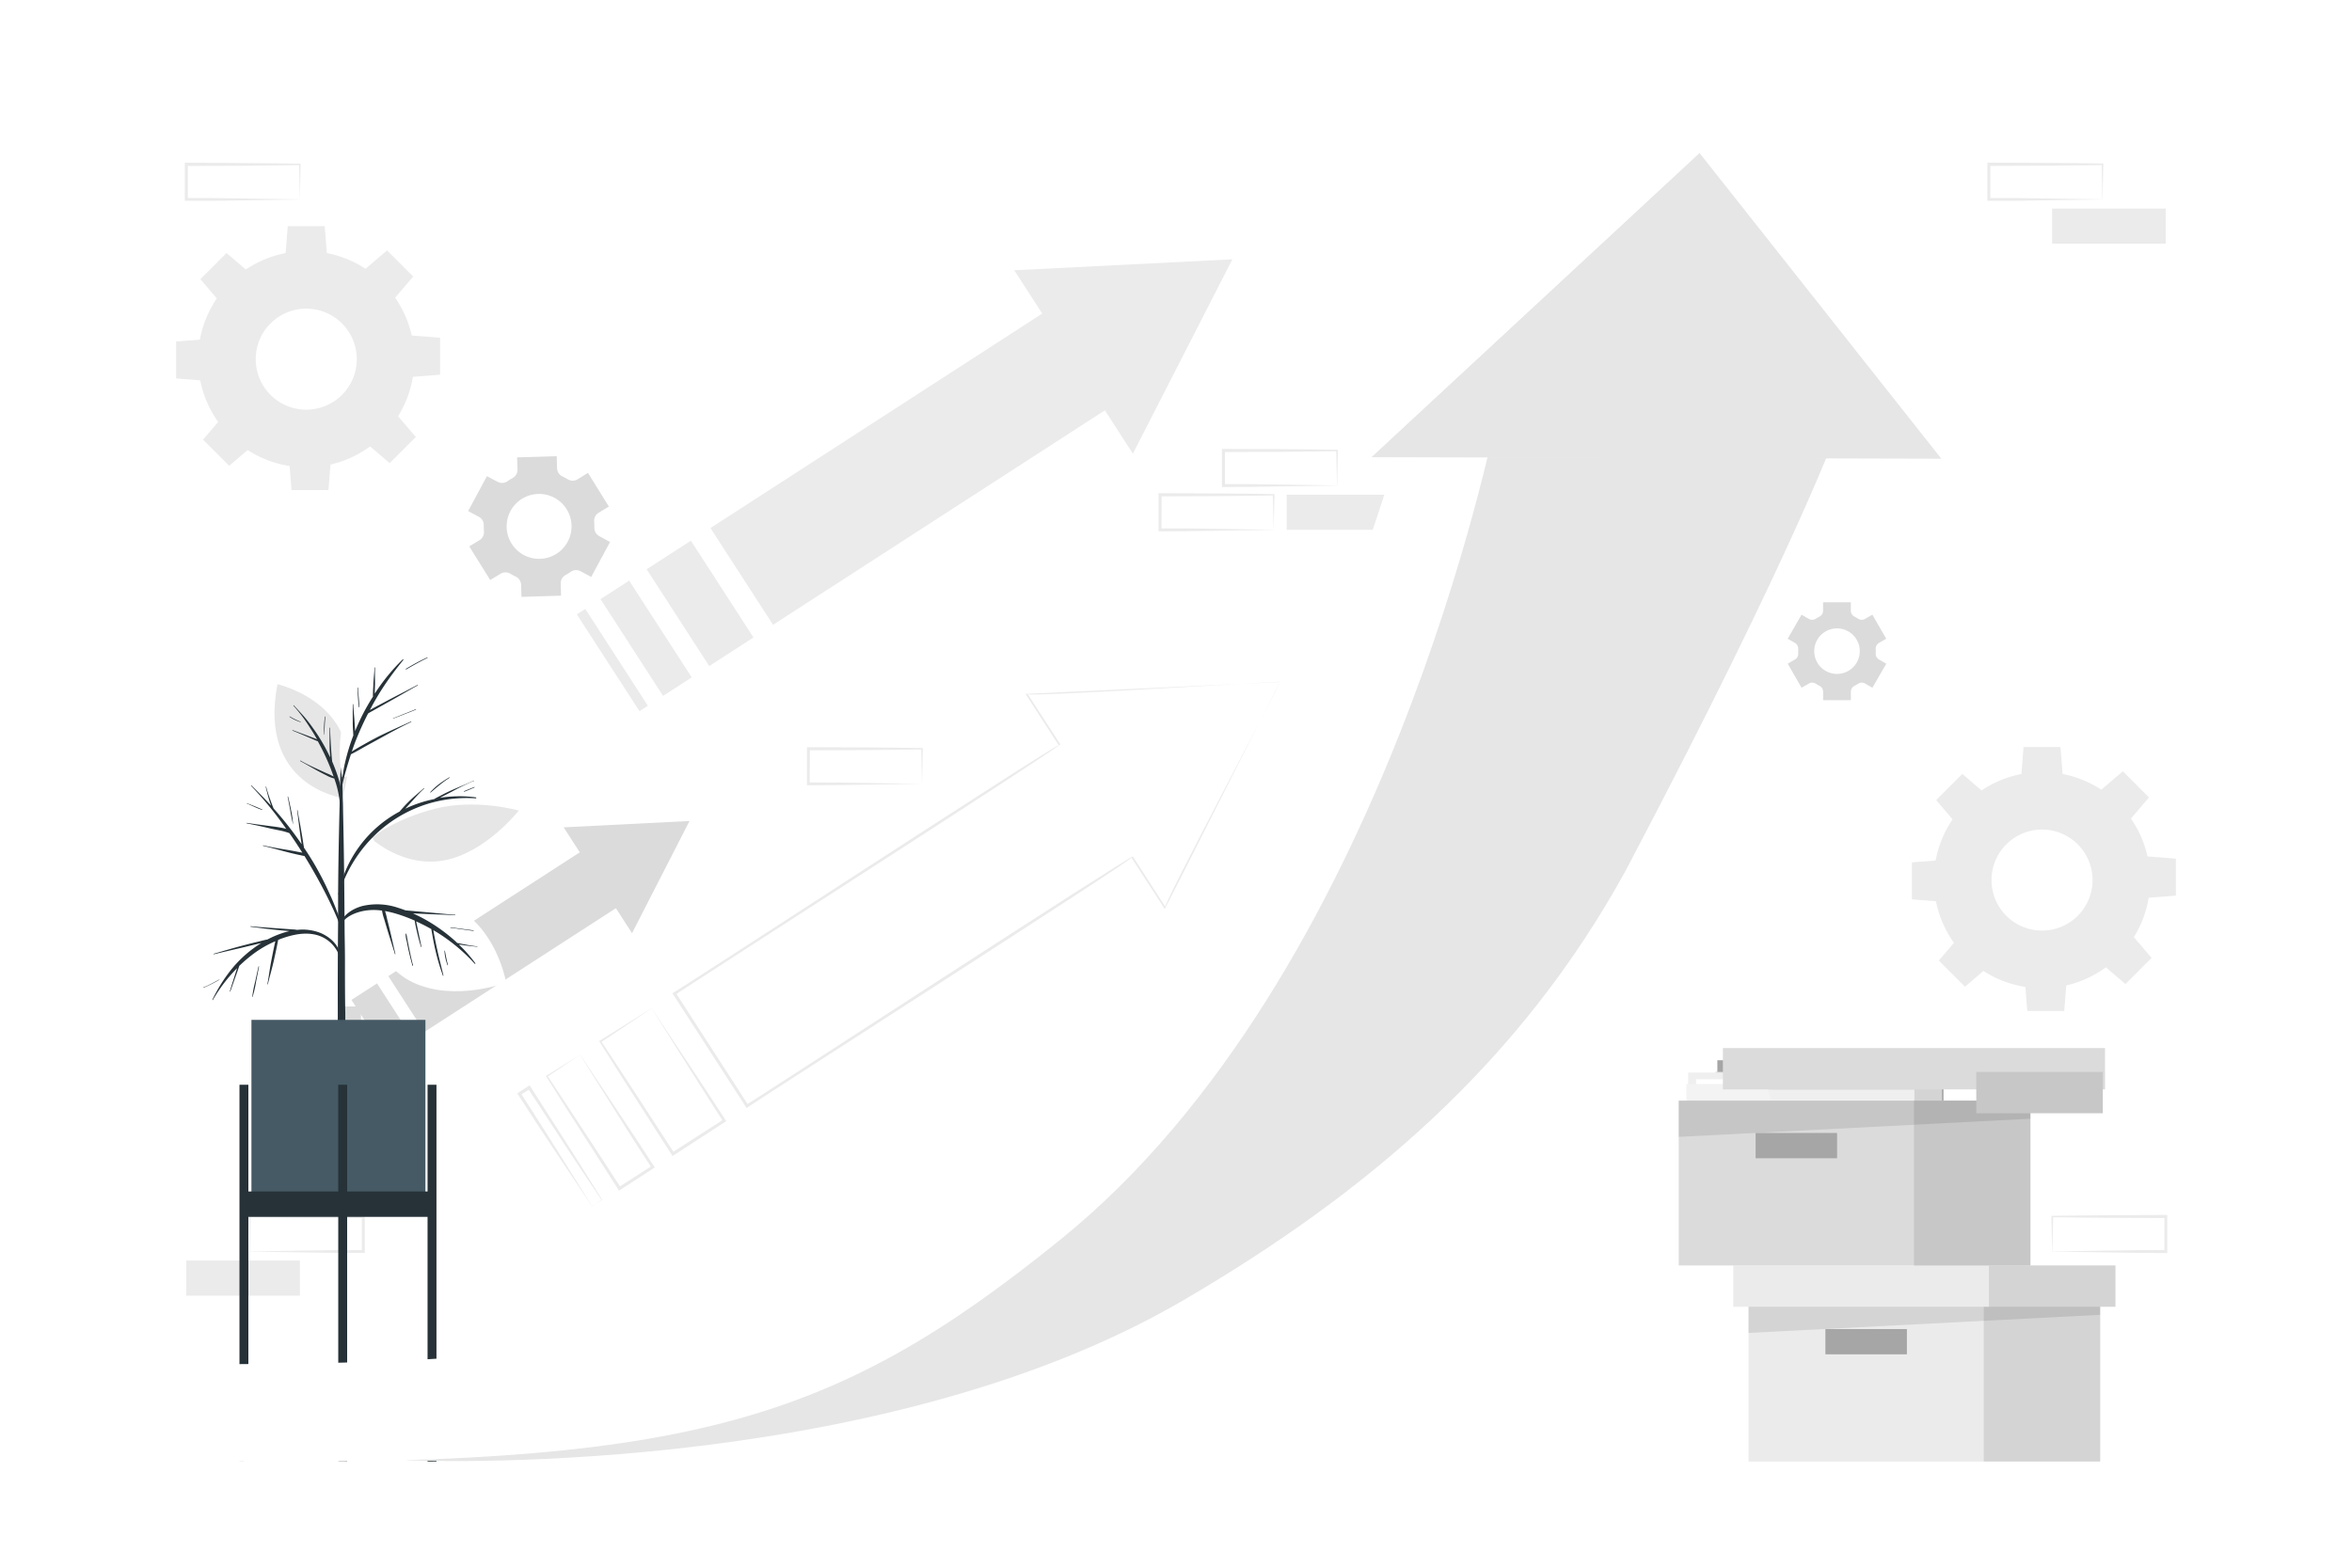 <svg class="animated" id="freepik_stories-directing-the-arrow-up" xmlns="http://www.w3.org/2000/svg" viewBox="0 0 750 500" version="1.1" xmlns:xlink="http://www.w3.org/1999/xlink" xmlns:svgjs="http://svgjs.com/svgjs"><style>svg#freepik_stories-directing-the-arrow-up:not(.animated) .animable {opacity: 0;}svg#freepik_stories-directing-the-arrow-up.animated #freepik--background-complete--inject-88 {animation: 1s 1 forwards cubic-bezier(.36,-0.01,.5,1.38) fadeIn;animation-delay: 0s;}svg#freepik_stories-directing-the-arrow-up.animated #freepik--Plant--inject-88 {animation: 1.5s Infinite  linear floating;animation-delay: 0s;}svg#freepik_stories-directing-the-arrow-up.animated #freepik--Arrow--inject-88 {animation: 1s 1 forwards ease-in slideUp,3s Infinite  linear heartbeat;animation-delay: 0s,1s;}            @keyframes fadeIn {                0% {                    opacity: 0;                }                100% {                    opacity: 1;                }            }                    @keyframes floating {                0% {                    opacity: 1;                    transform: translateY(0px);                }                50% {                    transform: translateY(-10px);                }                100% {                    opacity: 1;                    transform: translateY(0px);                }            }                    @keyframes slideUp {                0% {                    opacity: 0;                    transform: translateY(30px);                }                100% {                    opacity: 1;                    transform: inherit;                }            }                    @keyframes heartbeat {                0% {                    transform: scale(1);                }                10% {                    transform: scale(1.1);                }                30% {                    transform: scale(1);                }                40% {                    transform: scale(1);                }                50% {                    transform: scale(1.1);                }                60% {                    transform: scale(1);                }                100% {                    transform: scale(1);                }            }        .animator-hidden { display: none; }</style><g id="freepik--background-complete--inject-88" class="animable" style="transform-origin: 375px 259.01px;"><path d="M159.61,183a3,3,0,0,1,3.15,0c.27.16.54.32.81.46l.84.43a3,3,0,0,1,1.76,2.6l.12,3.88,12.63-.39-.12-3.88a3,3,0,0,1,1.59-2.72,17.68,17.68,0,0,0,1.6-1,3,3,0,0,1,3.13-.2l3.41,1.83,6-11.15L191.1,171a3,3,0,0,1-1.57-2.73c0-.63,0-1.26-.06-1.88a3,3,0,0,1,1.39-2.83l3.3-2-6.67-10.74-3.31,2.05a3,3,0,0,1-3.14,0c-.26-.16-.53-.32-.81-.47l-.83-.41a3,3,0,0,1-1.76-2.62l-.11-3.88-12.64.39.13,3.87a3,3,0,0,1-1.59,2.73,17.68,17.68,0,0,0-1.6,1,3,3,0,0,1-3.14.2l-3.41-1.82-6,11.14,3.41,1.82a3,3,0,0,1,1.57,2.73q0,.94.06,1.89a3,3,0,0,1-1.39,2.83l-3.29,2L156.32,185ZM162.78,163A10.35,10.35,0,1,1,167,177,10.37,10.37,0,0,1,162.78,163Z" style="fill: rgb(219, 219, 219); transform-origin: 171.905px 167.93px;" id="elbips9mqth47" class="animable"></path><path d="M572.41,205.07a2.12,2.12,0,0,1,1,2c0,.21,0,.43,0,.65s0,.44,0,.66a2.09,2.09,0,0,1-1,1.94l-2.35,1.36,4.42,7.67,2.36-1.36a2.1,2.1,0,0,1,2.2.08,13,13,0,0,0,1.14.66,2.11,2.11,0,0,1,1.17,1.87v2.71h8.85v-2.71a2.11,2.11,0,0,1,1.17-1.87,13,13,0,0,0,1.14-.66,2.1,2.1,0,0,1,2.2-.08l2.36,1.36,4.42-7.67-2.36-1.36a2.11,2.11,0,0,1-1-1.95c0-.21,0-.43,0-.65s0-.44,0-.65a2.11,2.11,0,0,1,1-2l2.35-1.35-4.42-7.67-2.35,1.35a2.1,2.1,0,0,1-2.21-.07,11.66,11.66,0,0,0-1.14-.66,2.11,2.11,0,0,1-1.17-1.87v-2.71h-8.85v2.71a2.11,2.11,0,0,1-1.17,1.87,13,13,0,0,0-1.14.66,2.1,2.1,0,0,1-2.21.07l-2.35-1.35-4.42,7.67Zm13.36-4.65a7.26,7.26,0,1,1-7.25,7.26A7.26,7.26,0,0,1,585.77,200.42Z" style="fill: rgb(219, 219, 219); transform-origin: 585.77px 207.7px;" id="ell0j7opxlqlk" class="animable"></path><path d="M616.67,280.7a34.48,34.48,0,1,0,34.48-34.48A34.48,34.48,0,0,0,616.67,280.7Zm18.38,0a16.11,16.11,0,1,1,16.1,16.1A16.1,16.1,0,0,1,635.05,280.7Z" style="fill: rgb(235, 235, 235); transform-origin: 651.15px 280.7px;" id="eljrtrcq4qh2" class="animable"></path><polygon points="644.52 247.65 657.78 247.65 657.05 238.26 645.26 238.26 644.52 247.65" style="fill: rgb(235, 235, 235); transform-origin: 651.15px 242.955px;" id="elcbodsore354" class="animable"></polygon><polygon points="669.76 252.12 679.14 261.5 685.26 254.34 676.92 246 669.76 252.12" style="fill: rgb(235, 235, 235); transform-origin: 677.51px 253.75px;" id="elqzcxjinusc" class="animable"></polygon><polygon points="684.45 273.12 684.45 286.38 693.84 285.65 693.84 273.86 684.45 273.12" style="fill: rgb(235, 235, 235); transform-origin: 689.145px 279.75px;" id="el5o8sas3400d" class="animable"></polygon><polygon points="679.98 298.36 670.61 307.74 677.76 313.86 686.1 305.52 679.98 298.36" style="fill: rgb(235, 235, 235); transform-origin: 678.355px 306.11px;" id="elj2isbk3x3cp" class="animable"></polygon><polygon points="658.98 313.05 645.72 313.05 646.45 322.44 658.24 322.44 658.98 313.05" style="fill: rgb(235, 235, 235); transform-origin: 652.35px 317.745px;" id="eln4uqexgw4u" class="animable"></polygon><polygon points="633.74 308.58 624.36 299.21 618.24 306.36 626.58 314.7 633.74 308.58" style="fill: rgb(235, 235, 235); transform-origin: 625.99px 306.955px;" id="elccb9yfptpk" class="animable"></polygon><polygon points="619.05 287.58 619.05 274.32 609.66 275.05 609.66 286.84 619.05 287.58" style="fill: rgb(235, 235, 235); transform-origin: 614.355px 280.95px;" id="el9odtdw3rma" class="animable"></polygon><polygon points="623.52 262.34 632.89 252.96 625.74 246.84 617.4 255.18 623.52 262.34" style="fill: rgb(235, 235, 235); transform-origin: 625.145px 254.59px;" id="elzt0ckfosjlf" class="animable"></polygon><path d="M63.17,114.56A34.48,34.48,0,1,0,97.65,80.08,34.48,34.48,0,0,0,63.17,114.56Zm18.38,0a16.11,16.11,0,1,1,16.1,16.1A16.1,16.1,0,0,1,81.55,114.56Z" style="fill: rgb(235, 235, 235); transform-origin: 97.65px 114.56px;" id="elj2umue1hx8k" class="animable"></path><polygon points="91.02 81.51 104.28 81.51 103.55 72.13 91.76 72.13 91.02 81.51" style="fill: rgb(235, 235, 235); transform-origin: 97.65px 76.82px;" id="el4utsgrl77sx" class="animable"></polygon><polygon points="116.26 85.98 125.64 95.36 131.76 88.2 123.42 79.86 116.26 85.98" style="fill: rgb(235, 235, 235); transform-origin: 124.01px 87.61px;" id="el3q1nad809bx" class="animable"></polygon><polygon points="130.95 106.98 130.95 120.24 140.34 119.51 140.34 107.72 130.95 106.98" style="fill: rgb(235, 235, 235); transform-origin: 135.645px 113.61px;" id="eline04vorntp" class="animable"></polygon><polygon points="126.48 132.22 117.11 141.6 124.26 147.72 132.6 139.38 126.48 132.22" style="fill: rgb(235, 235, 235); transform-origin: 124.855px 139.97px;" id="elnthmuzeso" class="animable"></polygon><polygon points="105.48 146.91 92.22 146.91 92.95 156.3 104.74 156.3 105.48 146.91" style="fill: rgb(235, 235, 235); transform-origin: 98.85px 151.605px;" id="eltw4seq5vcrn" class="animable"></polygon><polygon points="80.24 142.44 70.86 133.07 64.74 140.22 73.08 148.56 80.24 142.44" style="fill: rgb(235, 235, 235); transform-origin: 72.49px 140.815px;" id="elumcn2dy263" class="animable"></polygon><polygon points="65.55 121.44 65.55 108.18 56.16 108.91 56.16 120.7 65.55 121.44" style="fill: rgb(235, 235, 235); transform-origin: 60.855px 114.81px;" id="el4k87aidhjz5" class="animable"></polygon><polygon points="70.02 96.2 79.39 86.82 72.24 80.7 63.9 89.04 70.02 96.2" style="fill: rgb(235, 235, 235); transform-origin: 71.645px 88.45px;" id="el45cevodpe07" class="animable"></polygon><path d="M426.33,154.87c-6,.1-21.25.35-27.09.41l-9.13.05h-.45v-.46l0-11.19v-.5h.5l18.11.07c4.51,0,13.6.13,18.11.2h.24v.23l-.23,11.19Zm0,0-.23-11.19.23.23c-4.52.07-13.59.16-18.11.2l-18.11.07.5-.5,0,11.19-.46-.46,9,0c5.74.07,21.3.32,27.24.42Z" style="fill: rgb(235, 235, 235); transform-origin: 408.14px 149.255px;" id="elt147o11q2ea" class="animable"></path><path d="M406.13,169c-6,.1-21.26.35-27.09.41l-9.13.05h-.46V169l0-11.19v-.5h.5l18.11.07c4.5,0,13.6.13,18.11.2h.23v.23L406.13,169Zm0,0-.24-11.19.24.23c-4.52.07-13.6.16-18.11.2l-18.11.07.5-.5L370.36,169l-.45-.46,9,0c5.74.07,21.31.32,27.25.42Z" style="fill: rgb(235, 235, 235); transform-origin: 387.925px 163.385px;" id="el2slv7l9u62z" class="animable"></path><rect x="410.31" y="157.79" width="36.22" height="11.19" style="fill: rgb(235, 235, 235); transform-origin: 428.42px 163.385px;" id="elgohla9fl5b" class="animable"></rect><path d="M294,250c-6,.1-21.26.35-27.09.41l-9.13.05h-.46V250l0-11.19v-.5h.5l18.11.07c4.51,0,13.6.13,18.11.2h.23v.23L294,250Zm0,0-.24-11.19.24.23c-4.52.07-13.6.16-18.11.2l-18.11.07.5-.5L258.18,250l-.45-.46,9,.05c5.74.06,21.31.31,27.25.41Z" style="fill: rgb(235, 235, 235); transform-origin: 275.795px 244.385px;" id="elz4er598ya0b" class="animable"></path><path d="M670.4,63.61c-6,.1-21.25.35-27.09.42l-9.13,0h-.45v-.46l0-11.19v-.5h.5l18.11.07c4.51,0,13.6.14,18.11.2h.24v.23l-.23,11.19Zm0,0-.23-11.19.23.24c-4.52.06-13.59.16-18.11.19l-18.11.07.5-.5,0,11.19-.46-.45,9,0c5.74.06,21.3.31,27.24.41Z" style="fill: rgb(235, 235, 235); transform-origin: 652.21px 57.955px;" id="el4uhtll5zz0c" class="animable"></path><rect x="654.38" y="66.53" width="36.22" height="11.19" style="fill: rgb(235, 235, 235); transform-origin: 672.49px 72.125px;" id="ela069zz9ri0p" class="animable"></rect><path d="M95.62,63.62c-6,.11-21.26.36-27.09.42l-9.13,0h-.46v-.46l0-11.18v-.51h.5L77.51,52c4.5,0,13.6.14,18.11.2h.23v.23l-.23,11.18Zm0,0-.24-11.18.24.23c-4.52.06-13.6.16-18.11.2l-18.11.06.5-.49,0,11.18-.45-.45,9,0c5.74.06,21.31.32,27.25.41Z" style="fill: rgb(235, 235, 235); transform-origin: 77.395px 57.965px;" id="elbdh0kvdw46s" class="animable"></path><path d="M79.6,399.13c6-.1,21.44-.35,27.24-.42l9,0-.46.46,0-11.19.5.5-18.11-.07c-4.51,0-13.6-.14-18.11-.2l.23-.23-.23,11.19Zm0,0-.23-11.19v-.23h.24c4.52-.05,13.59-.16,18.11-.19l18.11-.07h.5v.5l0,11.19v.46h-.45l-9.13,0c-5.77-.06-21.13-.31-27.09-.41Z" style="fill: rgb(235, 235, 235); transform-origin: 97.85px 393.525px;" id="el5f73kao3fwp" class="animable"></path><g id="elfu3cxde17a"><rect x="59.4" y="402.05" width="36.22" height="11.19" style="fill: rgb(235, 235, 235); transform-origin: 77.51px 407.645px; transform: rotate(180deg);" class="animable" id="elkwsfyb5mve"></rect></g><path d="M654.38,399.14c6-.1,21.44-.35,27.25-.42l9,0-.45.46,0-11.19.5.5-18.11-.07c-4.51,0-13.6-.14-18.11-.2l.24-.23-.24,11.19Zm0,0L654.15,388v-.23h.23c4.52-.06,13.6-.17,18.11-.2l18.11-.07h.5v.5l0,11.19v.46h-.46l-9.13-.05c-5.77-.06-21.13-.31-27.09-.41Z" style="fill: rgb(235, 235, 235); transform-origin: 672.625px 393.575px;" id="elka22wfpsetl" class="animable"></path><rect x="557.57" y="413.57" width="112.13" height="52.57" style="fill: rgb(235, 235, 235); transform-origin: 613.635px 439.855px;" id="el0ljya9phbkg" class="animable"></rect><g id="el6d35lwsar8j"><rect x="632.58" y="413.57" width="37.13" height="52.57" style="fill: rgb(2, 1, 0); opacity: 0.1; transform-origin: 651.145px 439.855px;" class="animable" id="elut2ndxksqp"></rect></g><g id="el3hurejm2o1u"><polygon points="669.7 413.57 557.57 413.57 557.57 425.12 669.7 419.35 669.7 413.57" style="fill: rgb(2, 1, 0); opacity: 0.1; transform-origin: 613.635px 419.345px;" class="animable" id="eltqn7wxi56ns"></polygon></g><rect x="552.7" y="403.6" width="121.86" height="13.18" style="fill: rgb(235, 235, 235); transform-origin: 613.63px 410.19px;" id="elet9fr8z9u7n" class="animable"></rect><g id="elbh61kbawaie"><rect x="634.22" y="403.6" width="40.35" height="13.18" style="fill: rgb(2, 1, 0); opacity: 0.1; transform-origin: 654.395px 410.19px;" class="animable" id="ely83wejffp1p"></rect></g><rect x="582.08" y="423.89" width="25.99" height="8.06" style="fill: rgb(166, 166, 166); transform-origin: 595.075px 427.92px;" id="eldggm8ctqoit" class="animable"></rect><rect x="547.63" y="343.58" width="72.11" height="52.27" style="fill: rgb(235, 235, 235); transform-origin: 583.685px 369.715px;" id="elbi5luw54c78" class="animable"></rect><polygon points="573.11 338.16 547.63 338.16 547.63 343.58 574.57 343.58 573.11 338.16" style="fill: rgb(235, 235, 235); transform-origin: 561.1px 340.87px;" id="elprxwqrwgeoi" class="animable"></polygon><g id="el60gk5y8y2fd"><g style="opacity: 0.3; transform-origin: 583.685px 367.005px;" class="animable" id="el2xnvw4qxgsd"><rect x="547.63" y="343.58" width="72.11" height="52.27" id="el2363lbr8haw" class="animable" style="transform-origin: 583.685px 369.715px;"></rect><polygon points="573.11 338.16 547.63 338.16 547.63 343.58 574.57 343.58 573.11 338.16" id="elspbg0erku4j" class="animable" style="transform-origin: 561.1px 340.87px;"></polygon></g></g><rect x="550.13" y="340.28" width="20.84" height="3.15" style="fill: rgb(255, 255, 255); transform-origin: 560.55px 341.855px;" id="elptq33h5szsg" class="animable"></rect><polygon points="619.74 395.85 547.63 395.85 547.11 346.82 619.22 346.82 619.74 395.85" style="fill: rgb(235, 235, 235); transform-origin: 583.425px 371.335px;" id="elseaugs47jfk" class="animable"></polygon><polygon points="572.53 341.85 547.05 341.85 547.11 346.82 574.05 346.82 572.53 341.85" style="fill: rgb(235, 235, 235); transform-origin: 560.55px 344.335px;" id="elavtlkslhbhg" class="animable"></polygon><g id="el2i95fz6acut"><g style="opacity: 0.1; transform-origin: 583.395px 368.85px;" class="animable" id="elmp7zt8ew51h"><polygon points="619.74 395.85 547.63 395.85 547.11 346.82 619.22 346.82 619.74 395.85" id="elkt6n9l84jrp" class="animable" style="transform-origin: 583.425px 371.335px;"></polygon><polygon points="572.53 341.85 547.05 341.85 547.11 346.82 574.05 346.82 572.53 341.85" id="elsi2eorbobka" class="animable" style="transform-origin: 560.55px 344.335px;"></polygon></g></g><rect x="538.34" y="347.52" width="72.11" height="52.27" style="fill: rgb(235, 235, 235); transform-origin: 574.395px 373.655px;" id="el3k9sy6c2qun" class="animable"></rect><polygon points="563.82 342.1 538.34 342.1 538.34 347.52 565.28 347.52 563.82 342.1" style="fill: rgb(235, 235, 235); transform-origin: 551.81px 344.81px;" id="el5ay3i6vbpc8" class="animable"></polygon><g id="el530ur0fm5wt"><g style="opacity: 0.2; transform-origin: 574.395px 370.945px;" class="animable" id="elg5ahugkutad"><rect x="538.34" y="347.52" width="72.11" height="52.27" style="fill: rgb(255, 255, 255); transform-origin: 574.395px 373.655px;" id="elkd8xq1d1hza" class="animable"></rect><polygon points="563.82 342.1 538.34 342.1 538.34 347.52 565.28 347.52 563.82 342.1" style="fill: rgb(255, 255, 255); transform-origin: 551.81px 344.81px;" id="elb9526mxgysr" class="animable"></polygon></g></g><rect x="540.84" y="344.22" width="20.84" height="3.15" style="fill: rgb(255, 255, 255); transform-origin: 551.26px 345.795px;" id="elm52byr4pv37" class="animable"></rect><polygon points="610.45 399.79 538.34 399.79 537.81 350.76 609.92 350.76 610.45 399.79" style="fill: rgb(235, 235, 235); transform-origin: 574.13px 375.275px;" id="ely7qwj14gxy8" class="animable"></polygon><polygon points="563.24 345.79 537.76 345.79 537.81 350.76 564.75 350.76 563.24 345.79" style="fill: rgb(235, 235, 235); transform-origin: 551.255px 348.275px;" id="elsmt5hrdpcsd" class="animable"></polygon><g id="elolzxlv0gnab"><g style="opacity: 0.4; transform-origin: 574.105px 372.79px;" class="animable" id="el0v1hqofz3aq"><polygon points="610.45 399.79 538.34 399.79 537.81 350.76 609.92 350.76 610.45 399.79" style="fill: rgb(255, 255, 255); transform-origin: 574.13px 375.275px;" id="el177612lxs93" class="animable"></polygon><polygon points="563.24 345.79 537.76 345.79 537.81 350.76 564.75 350.76 563.24 345.79" style="fill: rgb(255, 255, 255); transform-origin: 551.255px 348.275px;" id="el84tj5b68vmv" class="animable"></polygon></g></g><rect x="535.31" y="351.04" width="112.13" height="52.57" style="fill: rgb(219, 219, 219); transform-origin: 591.375px 377.325px;" id="el56qv6tdj9qt" class="animable"></rect><rect x="610.32" y="351.04" width="37.13" height="52.57" style="fill: rgb(199, 199, 199); transform-origin: 628.885px 377.325px;" id="elkkw33dniphk" class="animable"></rect><g id="elyy6vsm6ko9c"><polygon points="647.45 351.04 535.31 351.04 535.31 362.59 647.45 356.81 647.45 351.04" style="fill: rgb(2, 1, 0); opacity: 0.1; transform-origin: 591.38px 356.815px;" class="animable" id="elnbkn6wi0rpl"></polygon></g><rect x="559.82" y="361.35" width="25.99" height="8.06" style="fill: rgb(166, 166, 166); transform-origin: 572.815px 365.38px;" id="els71ondsummq" class="animable"></rect><g id="el523k70di0df"><rect x="549.39" y="334.28" width="121.86" height="13.18" style="fill: rgb(219, 219, 219); transform-origin: 610.32px 340.87px; transform: rotate(10.972deg);" class="animable" id="elheruiymbf0k"></rect></g><g id="ellbf8v1kuxqp"><rect x="630.19" y="341.88" width="40.35" height="13.18" style="fill: rgb(199, 199, 199); transform-origin: 650.365px 348.47px; transform: rotate(10.75deg);" class="animable" id="el6vqbt2d536"></rect></g><polygon points="392.98 82.7 361.25 144.69 352.32 130.87 246.51 199.28 226.55 168.41 332.35 100.01 323.42 86.2 392.98 82.7" style="fill: rgb(235, 235, 235); transform-origin: 309.765px 140.99px;" id="elcq6qqcqacn7" class="animable"></polygon><polygon points="186.64 194.22 206.59 225.09 203.91 226.82 183.94 195.95 186.64 194.22" style="fill: rgb(235, 235, 235); transform-origin: 195.265px 210.52px;" id="elpr6webly4" class="animable"></polygon><polygon points="200.62 185.18 220.58 216.04 211.44 221.96 191.49 191.09 200.62 185.18" style="fill: rgb(235, 235, 235); transform-origin: 206.035px 203.57px;" id="elykb121xbc0k" class="animable"></polygon><polygon points="220.31 172.45 240.27 203.31 226.16 212.44 206.2 181.56 220.31 172.45" style="fill: rgb(235, 235, 235); transform-origin: 223.235px 192.445px;" id="elgh9dmnkht3q" class="animable"></polygon><polygon points="219.87 261.85 201.54 297.63 196.39 289.66 135.34 329.13 123.82 311.32 184.88 271.84 179.73 263.87 219.87 261.85" style="fill: rgb(219, 219, 219); transform-origin: 171.845px 295.49px;" id="elqctacr2spm" class="animable"></polygon><polygon points="120.22 313.65 131.73 331.46 123.59 336.73 112.07 318.91 120.22 313.65" style="fill: rgb(219, 219, 219); transform-origin: 121.9px 325.19px;" id="el83rbgrr7r63" class="animable"></polygon><g id="elsf6bv179mj"><rect x="108.83" y="321" width="6.28" height="21.22" style="fill: rgb(219, 219, 219); transform-origin: 111.97px 331.61px; transform: rotate(-32.735deg);" class="animable" id="elp2bd4v2owkf"></rect></g><polygon points="100.78 326.21 112.3 344.03 110.75 345.03 99.23 327.21 100.78 326.21" style="fill: rgb(219, 219, 219); transform-origin: 105.765px 335.62px;" id="eldzisxc37ghe" class="animable"></polygon><path d="M188.77,384.72c-7.15-10.66-17-25.31-23.83-36l3.94-2.57c6.77,10.56,16.62,25.91,23.1,36.47l.05.08-.08,0-3.18,1.94Zm0,0,3.08-2.1,0,.13c-6.82-10-16.81-25.32-23.51-35.61l.7.15-3.14,2,.15-.67c6.66,10.3,16.16,25.5,22.75,36.09Z" style="fill: rgb(235, 235, 235); transform-origin: 178.485px 365.435px;" id="el3fiea045bs7" class="animable"></path><path d="M408.22,217.45c-.52.65-36.38,71.9-36.81,72.47l-.25-.39-10.38-16c2-.25-122.79,79.58-122.3,79.63l-.39.25-.26-.39-23.16-35.84-.26-.4.4-.25c.1.33,123.62-80.39,122.8-78.83l-10.34-16-.25-.39c.39,0,80.76-3.77,81.2-3.81Zm0,0c0-.26-81.89,5-80.51,3.91l10.39,16c.69.51-122.67,79.55-122.77,79.93l.14-.65,23.15,35.83-.65-.14c.41.08,123.09-80,123.29-79.15l10.35,16.05c-1.63,1,37-71.89,36.61-71.8Z" style="fill: rgb(235, 235, 235); transform-origin: 311.316px 285.42px;" id="elwg94zr445o8" class="animable"></path><path d="M185,336.38c3.94,5.91,13.9,20.84,17.68,26.58l5.87,9,.25.38-.39.26-10.59,6.88-.41.27-.28-.42c-3.82-6-13.59-21.16-17.24-26.95l-5.69-9-.13-.19.19-.12L185,336.38Zm0,0-10.49,7.05.07-.32,5.88,8.9c3.75,5.63,13.7,20.91,17.51,26.78l-.69-.15,10.63-6.81-.13.63L202,363.54c-3.63-5.71-13.36-21.23-17.07-27.16Z" style="fill: rgb(235, 235, 235); transform-origin: 191.435px 358.065px;" id="elfqso7ryrhdn" class="animable"></path><path d="M207.81,321.6c7,10.54,16.77,25.12,23.54,35.6l.24.37-.37.24-16.35,10.63-.42.28-.27-.43-11.53-18c-3.91-6-7.73-12.16-11.6-18.24l16.76-10.5Zm0,0c-4,2.72-12.17,8.13-16.21,10.83l.08-.39c3.9,5.94,7.85,11.86,11.71,17.83L215,367.75l-.69-.15,16.41-10.54-.13.62c-6.64-10.33-16.16-25.51-22.8-36.08Z" style="fill: rgb(235, 235, 235); transform-origin: 211.32px 345.135px;" id="el39wc2qyx5ae" class="animable"></path></g><g id="freepik--Floor--inject-88" class="animable animator-hidden" style="transform-origin: 375px 466.14px;"><path d="M59.29,466.14c202.26-.61,429.16-.62,631.42,0-202.26.62-429.16.61-631.42,0Z" style="fill: rgb(38, 50, 56); transform-origin: 375px 466.14px;" id="el6zrbwm6m1b5" class="animable"></path></g><g id="freepik--Plant--inject-88" class="animable" style="transform-origin: 112.38px 331.85px;"><path d="M109.1,254.46s-26.91-3.76-20.62-36.24C88.48,218.22,118.54,225,109.1,254.46Z" style="fill: #FFFFFF; transform-origin: 99.231px 236.34px;" id="el3dtipt2r48i" class="animable"></path><g id="elynodjfskeab"><path d="M109.1,254.46s-26.91-3.76-20.62-36.24C88.48,218.22,118.54,225,109.1,254.46Z" style="opacity: 0.1; transform-origin: 99.231px 236.34px;" class="animable" id="elkhagqf5vn1"></path></g><path d="M107.74,247.68c-.53-1.64-1.15-3.25-1.83-4.84,0-.21,0-.41-.07-.61,0-.45-.08-.9-.11-1.34-.08-1-.14-1.94-.2-2.91-.11-1.94-.24-3.89-.27-5.83,0-.1-.16-.1-.16,0,0,1.94,0,3.88,0,5.83,0,1,.09,1.94.16,2.91,0,.21,0,.43,0,.64a57.41,57.41,0,0,0-5.39-9.22A46.35,46.35,0,0,0,97,228.59c-1.08-1.23-2.21-2.4-3.29-3.61-.07-.08-.19,0-.12.12A47.79,47.79,0,0,1,98.78,232q1.23,1.86,2.32,3.8l-.25-.1c-.32-.13-.63-.27-1-.39l-2.19-.83c-1.45-.54-2.89-1.06-4.33-1.61-.09,0-.15.12-.06.15,1.43.57,2.85,1.17,4.26,1.78l2.08.9,1,.43a3.28,3.28,0,0,0,.72.26c.54,1,1.08,2,1.57,3a67.72,67.72,0,0,1,3.29,7.75c.07.18.13.37.19.55a16.43,16.43,0,0,0-2.2-1.06l-2.79-1.27c-1.88-.86-3.76-1.74-5.57-2.77-.09-.05-.17.1-.07.15,1.84,1,3.66,2.08,5.51,3.09.92.5,1.85,1,2.8,1.45a8.76,8.76,0,0,0,2.53,1,31.79,31.79,0,0,1,1.76,7.63c.3,3.67.27,7.38.35,11.06,0,.06.1.06.1,0,.27-3.34.42-6.71.44-10.07A29.26,29.26,0,0,0,107.74,247.68Z" style="fill: rgb(38, 50, 56); transform-origin: 101.233px 245.981px;" id="el2vzezprb8at" class="animable"></path><path d="M103.6,228.58a32.32,32.32,0,0,0-.27,5.73,0,0,0,0,0,.08,0c.11-1.9.13-3.8.35-5.69C103.77,228.52,103.61,228.48,103.6,228.58Z" style="fill: rgb(38, 50, 56); transform-origin: 103.531px 231.416px;" id="el7w0lixw5e3v" class="animable"></path><path d="M95.9,230.21a21.34,21.34,0,0,1-3.46-1.7c-.08-.06-.17.09-.08.14a13.1,13.1,0,0,0,3.5,1.67A.06.06,0,0,0,95.9,230.21Z" style="fill: rgb(38, 50, 56); transform-origin: 94.125px 229.408px;" id="elsjug7n95jj" class="animable"></path><path d="M110,306c0-3-.08-5.95-.11-8.92-.06-9.88-.14-19.75-.32-29.62q-.21-11.76-.55-23.52a.15.15,0,0,0-.06-.1c0-2.14,0-4.28,0-6.42,0,0-.06-.08-.13-.08s-.13,0-.13.09q0,3.21,0,6.43a.11.11,0,0,0-.06.09c-.39,14-.75,27.9-.83,41.86,0,2.83,0,5.67,0,8.51q-.14,13.63-.1,27.29c0,1.45,0,2.89,0,4.34,0,8.33.08,16.65.09,25,0,.45.49.67,1,.69s1.25-.21,1.25-.72c0-9.18.06-18.36.06-27.54C110,317.6,110,311.81,110,306Z" style="fill: rgb(38, 50, 56); transform-origin: 108.906px 294.491px;" id="elj4pjloufpn9" class="animable"></path><path d="M98.72,297s-12.94-9.59-25.22-3.11-14.21,31.46-14.21,31.46,18,2.57,29.39-8.24C99.63,306.69,98.72,297,98.72,297Z" style="fill: #FFFFFF; transform-origin: 79.014px 308.629px;" id="elpji8v12ofk" class="animable"></path><path d="M102.25,297.58a15.52,15.52,0,0,0-7.5-1,10.45,10.45,0,0,0-1.58-.16l-1.83-.14-3.77-.26c-2.55-.19-5.11-.35-7.66-.61a.09.09,0,0,0,0,.17c2.52.32,5,.68,7.56.93,1.3.13,2.6.27,3.91.36l.94.09c-.38.09-.77.18-1.14.29a30.73,30.73,0,0,0-5.87,2.38c-1,.18-2,.47-3,.71-1.6.37-3.2.79-4.79,1.2-3.14.83-6.25,1.75-9.37,2.66-.1,0,0,.18.05.16,3.12-.77,6.25-1.47,9.37-2.21l4.55-1.09,1.19-.28a38.14,38.14,0,0,0-9.2,8,50.22,50.22,0,0,0-6.39,10.08c0,.1.09.19.14.09a49.2,49.2,0,0,1,7.73-10.15c-.05.17-.11.34-.16.51-.25.77-.48,1.53-.72,2.29-.48,1.52-1,3.05-1.42,4.58,0,.1.12.13.16,0,.54-1.48,1.06-3,1.58-4.45l.77-2.19.39-1.13.12-.35a47.18,47.18,0,0,1,4.59-3.91,34.65,34.65,0,0,1,6.87-3.94c0,.23-.08.45-.13.66-.13.59-.26,1.18-.38,1.77-.25,1.23-.49,2.46-.73,3.69-.49,2.5-.79,5-1.26,7.54,0,.1.14.14.16,0,.58-2.52,1.33-5,1.89-7.52.28-1.26.56-2.53.83-3.79l.36-1.78c.06-.33.14-.66.18-1l.7-.29c3.4-1.25,7.15-2.17,10.77-1.47a10.58,10.58,0,0,1,7.79,6.24c.11.28.56.11.49-.18C107.69,301.09,105.09,298.78,102.25,297.58Z" style="fill: rgb(38, 50, 56); transform-origin: 88.084px 307.202px;" id="elvodfvzsbcrp" class="animable"></path><path d="M82.44,308.25q-.56,2.46-1.09,4.92a35.34,35.34,0,0,0-.91,4.78c0,.07.09.07.11,0a37.64,37.64,0,0,0,1.1-4.81c.32-1.62.63-3.24.95-4.86C82.62,308.19,82.46,308.15,82.44,308.25Z" style="fill: rgb(38, 50, 56); transform-origin: 81.521px 313.097px;" id="elxympa6wadlc" class="animable"></path><path d="M69.92,312.42c-1.64.83-3.24,1.78-5,2.47A.08.08,0,1,0,65,315,52.43,52.43,0,0,0,70,312.48S70,312.4,69.92,312.42Z" style="fill: rgb(38, 50, 56); transform-origin: 67.423px 313.733px;" id="elreydmh45ul" class="animable"></path><path d="M101.63,279.38s-15.81,1-23.17-9.42-5.71-25.32-5.71-25.32,16.62,2,23.21,9.51S101.63,279.38,101.63,279.38Z" style="fill: #FFFFFF; transform-origin: 87.133px 262.023px;" id="elwp4v0uiyl8f" class="animable"></path><path d="M109.06,295c-.55-1.69-1.23-3.36-1.87-5s-1.27-3.17-2-4.73a98.24,98.24,0,0,0-4.74-9.32c-1.11-1.92-2.31-3.79-3.54-5.63,0-.28-.08-.56-.13-.84-.07-.49-.14-1-.22-1.47-.15-1-.33-2-.5-3-.36-2.18-.81-4.35-1.16-6.54,0-.1-.18-.1-.16,0,.32,2.15.53,4.32.84,6.48.14,1.06.28,2.13.44,3.19l.18,1.14a110.77,110.77,0,0,0-7.82-10.14c-.38-.44-.77-.87-1.15-1.3,0-.12-.1-.24-.15-.36-.12-.3-.23-.6-.34-.9-.24-.63-.46-1.26-.69-1.89-.44-1.24-.84-2.49-1.18-3.76,0-.1-.18-.06-.15,0,.31,1.29.65,2.59,1,3.87.19.62.39,1.23.61,1.84,0,.1.07.2.11.31-2-2.21-4.13-4.33-6.26-6.43a.08.08,0,1,0-.11.12,112.77,112.77,0,0,1,11.2,13.73,9.56,9.56,0,0,0-1.17-.3c-1.22-.24-2.44-.41-3.67-.56-2.58-.33-5.15-.66-7.72-1.06-.1,0-.14.14,0,.16,2.45.48,4.88,1,7.32,1.59,1.15.26,2.3.49,3.45.72a21.59,21.59,0,0,1,2.78.79c.26.36.52.72.77,1.09,1.16,1.69,2.28,3.42,3.37,5.15l-1.62-.31c-1.22-.24-2.44-.46-3.67-.66-2.41-.4-4.83-.82-7.21-1.36a.08.08,0,0,0,0,.16c2.42.57,4.81,1.23,7.21,1.87,1.16.31,2.33.59,3.5.85l1.76.38a3.9,3.9,0,0,0,.71.12q3.47,5.63,6.49,11.49,1.32,2.58,2.55,5.21c.85,1.8,1.57,3.63,2.35,5.45C108.61,295.54,109.18,295.39,109.06,295Z" style="fill: rgb(38, 50, 56); transform-origin: 93.848px 272.938px;" id="elkiurjue8wd" class="animable"></path><path d="M92.87,258.64c-.3-1.51-.62-3-1-4.52,0-.1-.18-.05-.15,0,.3,1.48.58,3,.85,4.46a44.56,44.56,0,0,0,.9,4.43s0,0,0,0A31.35,31.35,0,0,0,92.87,258.64Z" style="fill: rgb(38, 50, 56); transform-origin: 92.593px 258.536px;" id="elv5atd4u5lp" class="animable"></path><path d="M83.64,258.2c-.73-.37-1.51-.66-2.27-1l-1.2-.47-.61-.24a3.08,3.08,0,0,1-.67-.29c-.12-.09-.2.12-.08.14a2.84,2.84,0,0,1,.68.27l.6.27,1.15.51a21.49,21.49,0,0,0,2.34.93C83.67,258.39,83.73,258.24,83.64,258.2Z" style="fill: rgb(38, 50, 56); transform-origin: 81.218px 257.258px;" id="elu0ovzwsqf7r" class="animable"></path><path d="M117.82,267S127.4,249.07,142,246.3s23.47,12.21,23.47,12.21-10.62,13.57-24,15.94S117.82,267,117.82,267Z" style="fill: #FFFFFF; transform-origin: 141.645px 260.389px;" id="el53d6v6x5d4l" class="animable"></path><path d="M151.72,254.31a39.74,39.74,0,0,0-11.42.14l.64-.35,3.24-1.66A73.06,73.06,0,0,1,151,249.1.08.08,0,1,0,151,249c-2.28,1.06-4.64,2-6.93,3-1.14.52-2.27,1.07-3.38,1.66-.72.38-1.51.74-2.22,1.2a39.88,39.88,0,0,0-9.25,3.07l1.82-2c1.36-1.49,2.69-3.05,4.18-4.4.08-.07,0-.18-.12-.11-1.52,1.38-3.13,2.66-4.61,4.1-.72.7-1.4,1.42-2.07,2.17-.33.37-.67.75-1,1.15a38.38,38.38,0,0,0-19.53,26.36c0,.1.13.16.16.06a44,44,0,0,1,10.7-18.12,42.08,42.08,0,0,1,19.51-11.29,42.73,42.73,0,0,1,13.47-1.22A.15.15,0,0,0,151.72,254.31Z" style="fill: rgb(38, 50, 56); transform-origin: 129.887px 267.141px;" id="elpobx6do63fq" class="animable"></path><g id="elq6raacx8rnh"><path d="M165.43,258.52s-10.62,13.56-24,15.93c-10.19,1.8-18.58-3.51-22-6.13l-.74-1.21s6.9-5.81,19.94-9.16S165.43,258.52,165.43,258.52Z" style="opacity: 0.1; transform-origin: 142.06px 265.705px;" class="animable" id="elifssmc669e"></path></g><path d="M143.26,247.94a34.78,34.78,0,0,0-3.24,2.13,20.67,20.67,0,0,0-2.8,2.57.08.08,0,0,0,.12.12c1-.84,1.94-1.68,2.94-2.47a30.2,30.2,0,0,1,3.07-2.21A.08.08,0,0,0,143.26,247.94Z" style="fill: rgb(38, 50, 56); transform-origin: 140.292px 250.356px;" id="eldjkf6c2rzok" class="animable"></path><path d="M151.25,251c-.54.23-1.09.42-1.63.65l-1.62.67c-.12.05-.06.24.06.19l1.62-.66c.54-.22,1.07-.47,1.62-.69C151.39,251.08,151.35,250.92,151.25,251Z" style="fill: rgb(38, 50, 56); transform-origin: 149.642px 251.748px;" id="elq9iar2f5vlb" class="animable"></path><path d="M115.91,289.45s2.56,17.74,15.9,23.94,29.59,0,29.59,0S155,275,115.91,289.45Z" style="fill: #FFFFFF; transform-origin: 138.655px 301.172px;" id="elfujwxd3odjs" class="animable"></path><path d="M152.21,301.85c-1.23-.14-2.45-.35-3.67-.57l-1.79-.34c-.3-.06-.62-.13-.94-.18-.35-.34-.71-.68-1.08-1a53.8,53.8,0,0,0-8.15-5.92,47,47,0,0,0-4.89-2.51h.25l4.39.19c2.93.14,5.85.2,8.78.39.11,0,.1-.16,0-.16-2.94-.2-5.86-.52-8.79-.78l-4.27-.38-2.2-.19-.56-.06c-.76-.28-1.53-.55-2.3-.79a20.8,20.8,0,0,0-11.3-.62c-3.35.86-6.7,3.05-7.57,6.59,0,.12.16.21.21.09,1.25-3,4.53-4.45,7.49-5.06a17.76,17.76,0,0,1,6-.12,14.82,14.82,0,0,0,.68,2.68c.37,1.25.73,2.5,1.11,3.74.76,2.49,1.59,5,2.33,7.46a.08.08,0,0,0,.15-.05c-.62-2.49-1.14-5-1.74-7.49-.29-1.23-.6-2.45-.91-3.67a19.37,19.37,0,0,0-.67-2.53,32.87,32.87,0,0,1,3.46.82,49.92,49.92,0,0,1,6,2.22c.19,1.26.48,2.51.77,3.76.36,1.57.77,3.12,1.26,4.65a.08.08,0,0,0,.15,0l-.06-.29h0c-.3-1.45-.62-2.9-.92-4.35-.25-1.17-.48-2.34-.73-3.51,1.66.75,3.28,1.56,4.86,2.47,0,.36.12.73.17,1.06.1.61.21,1.21.32,1.82.25,1.37.52,2.73.85,4.08a65.09,65.09,0,0,0,2.29,7.72.09.09,0,0,0,0,.1l.07.09c.06.06.15,0,.14-.09-.62-2.63-1.32-5.23-1.9-7.87-.29-1.32-.58-2.63-.84-4-.14-.66-.26-1.32-.38-2,0-.19-.07-.39-.1-.59a53.94,53.94,0,0,1,5.2,3.46,56.39,56.39,0,0,1,8,7.26c.09.1.28,0,.19-.16a47.16,47.16,0,0,0-3.18-3.88c-.67-.72-1.36-1.41-2.07-2.09l.22,0c.62.11,1.25.2,1.88.29,1.23.16,2.47.28,3.7.42C152.28,302,152.32,301.87,152.21,301.85Z" style="fill: rgb(38, 50, 56); transform-origin: 130.196px 299.83px;" id="elqtn8ehn0fb" class="animable"></path><path d="M142.84,307.87h0c0-.16-.05-.31-.07-.46s-.14-.39-.17-.58h0c-.28-1.18-.51-2.38-.72-3.58,0-.08-.15-.06-.15,0a14.52,14.52,0,0,0,1,4.63s.1,0,.09,0Z" style="fill: rgb(38, 50, 56); transform-origin: 142.285px 305.539px;" id="elo22f18033o" class="animable"></path><path d="M131.68,307.58a.08.08,0,0,0-.08-.07c-.38-1.57-.74-3.14-1.06-4.73-.17-.83-.34-1.66-.5-2.49-.09-.45-.17-.9-.25-1.35a3.74,3.74,0,0,0-.29-1.15.08.08,0,0,0-.15,0,7.74,7.74,0,0,0,.34,2.38c.16.87.33,1.73.52,2.59.39,1.75.82,3.5,1.32,5.22,0,.09.18.07.17,0S131.69,307.71,131.68,307.58Z" style="fill: rgb(38, 50, 56); transform-origin: 130.525px 302.889px;" id="elmj9vekibmb" class="animable"></path><path d="M151,296.75c-2.44-.34-4.87-.69-7.31-1-.11,0-.15.15,0,.16,2.43.36,4.87.66,7.31,1C151.06,296.92,151.1,296.76,151,296.75Z" style="fill: rgb(38, 50, 56); transform-origin: 147.326px 296.33px;" id="el2t1ubtww1z1" class="animable"></path><path d="M109.08,247.85s-8.16-35.8,30.31-50.29C139.39,197.56,150.05,244.69,109.08,247.85Z" style="fill: #FFFFFF; transform-origin: 124.497px 222.705px;" id="elkfyzm9adr5b" class="animable"></path><path d="M117.38,227.55l.42-.26,2.17-1.21,4.46-2.5c2.94-1.64,5.84-3.35,8.79-5,.1,0,0-.19-.08-.14-3,1.61-6,3.11-9,4.69l-4.41,2.33-1.8,1c1.28-2.43,2.66-4.82,4.16-7.12,2-3.06,4.21-6,6.51-8.84.1-.13-.07-.3-.19-.18a61.44,61.44,0,0,0-8.9,10.9c0-.12,0-.25,0-.37,0-.89.06-1.78.08-2.67,0-1.75-.06-3.5,0-5.25,0-.1-.16-.1-.16,0-.08,1.72-.28,3.43-.38,5.15,0,.86-.09,1.72-.11,2.57,0,.47-.06,1,0,1.51q-1.2,1.89-2.28,3.83a67.12,67.12,0,0,0-3.43,7.21c0-.89-.1-1.78-.15-2.67-.11-2-.35-3.91-.44-5.88,0-.1-.16-.1-.16,0,0,2,0,3.92,0,5.88,0,1,.06,2,.13,2.94l.06,1.1a65.34,65.34,0,0,0-2.9,9.83,106.44,106.44,0,0,0-1.44,10.82s0,0,.05,0a57.14,57.14,0,0,1,2-9.65c.47-1.69,1-3.37,1.52-5,1.6-.76,3.13-1.7,4.68-2.56s3.22-1.75,4.82-2.64c3.21-1.76,6.42-3.55,9.73-5.1.09,0,0-.19-.09-.14-3.35,1.52-6.73,3-10,4.61-1.64.83-3.26,1.71-4.86,2.61-1.33.75-2.7,1.5-4,2.37.37-1.11.76-2.22,1.19-3.32A95.64,95.64,0,0,1,117.38,227.55Z" style="fill: rgb(38, 50, 56); transform-origin: 120.796px 232.75px;" id="els414da60o0g" class="animable"></path><path d="M114.14,219.36c0-.11-.17-.1-.16,0,.13,2,.2,4.09.42,6.12a.09.09,0,1,0,.18,0C114.51,223.43,114.29,221.4,114.14,219.36Z" style="fill: rgb(38, 50, 56); transform-origin: 114.28px 222.426px;" id="elt92gls566p" class="animable"></path><path d="M132.58,226.2c-2.4,1-4.83,1.89-7.23,2.89-.07,0,0,.14,0,.11,2.44-.91,4.83-1.9,7.25-2.85C132.73,226.32,132.68,226.16,132.58,226.2Z" style="fill: rgb(38, 50, 56); transform-origin: 128.999px 227.699px;" id="el82qhm2mqlhq" class="animable"></path><path d="M136.24,209.68a65.09,65.09,0,0,0-6.84,3.67.11.11,0,0,0,.11.18c2.23-1.31,4.5-2.56,6.82-3.71C136.42,209.78,136.33,209.64,136.24,209.68Z" style="fill: rgb(38, 50, 56); transform-origin: 132.869px 211.603px;" id="el15p6q9j3dyb" class="animable"></path><rect x="80.18" y="325.28" width="55.48" height="58.48" style="fill: rgb(69, 90, 100); transform-origin: 107.92px 354.52px;" id="elk01dnedy8ym" class="animable"></rect><rect x="76.36" y="345.97" width="2.84" height="120.17" style="fill: rgb(38, 50, 56); transform-origin: 77.78px 406.055px;" id="eltqq3diwmrl" class="animable"></rect><rect x="136.34" y="345.97" width="2.84" height="120.17" style="fill: rgb(38, 50, 56); transform-origin: 137.76px 406.055px;" id="el3uuwffe8mxc" class="animable"></rect><rect x="107.86" y="345.97" width="2.84" height="120.17" style="fill: rgb(38, 50, 56); transform-origin: 109.28px 406.055px;" id="el3lbklgyv52n" class="animable"></rect><rect x="77.78" y="380.01" width="59.98" height="8.1" style="fill: rgb(38, 50, 56); transform-origin: 107.77px 384.06px;" id="elg7is8lxzf9" class="animable"></rect></g><g id="freepik--Arrow--inject-88" class="animable" style="transform-origin: 339.17px 251.454px;"><path d="M129.52,465.72c33.34-5.56,120.16-23.7,144.81-35.79,136.7-65.88,202-294,202.81-296.23H587.2c-.82,2.18-13.79,39.52-68.69,143.76-33.94,61.94-83.06,103.23-141,137.15C278,472.82,129.52,465.72,129.52,465.72Z" style="fill: #FFFFFF; transform-origin: 358.36px 299.847px;" id="elgzw18b7w0s" class="animable"></path><g id="eltji6bpioaps" class=""><g style="opacity: 0.1; transform-origin: 358.36px 299.847px;" class="animable" id="elt9td572lkye"><path d="M129.52,465.72c33.34-5.56,120.16-23.7,144.81-35.79,136.7-65.88,202-294,202.81-296.23H587.2c-.82,2.18-13.79,39.52-68.69,143.76-33.94,61.94-83.06,103.23-141,137.15C278,472.82,129.52,465.72,129.52,465.72Z" id="elbe0bx15em8s" class="animable" style="transform-origin: 358.36px 299.847px;"></path></g></g><path d="M451.57,122.27l25.57,11.43c-.7,1.86-34.77,177.4-139,261.66C265,454.48,218.19,468.36,59.29,466V435.12c89.67,0,153.64-2.9,212-33.35C403,333.06,451.37,122.78,451.57,122.27Z" style="fill: #FFFFFF; transform-origin: 268.215px 294.259px;" id="elk2c2o1dejdi" class="animable"></path><polygon points="451.57 122.27 570.19 122.27 587.2 133.7 477.14 133.7 451.57 122.27" style="fill: #FFFFFF; transform-origin: 519.385px 127.985px;" id="elqurn87050d" class="animable"></polygon><polygon points="541.92 48.77 619.05 146.3 437.27 145.81 541.92 48.77" style="fill: #FFFFFF; transform-origin: 528.16px 97.535px;" id="elahvcu9sc1iu" class="animable"></polygon><g id="ela8u12z4y7z" class=""><g style="opacity: 0.1; transform-origin: 528.16px 97.535px;" class="animable" id="el33cnf5defd"><polygon points="541.92 48.77 619.05 146.3 437.27 145.81 541.92 48.77" id="eldwwege05hw9" class="animable" style="transform-origin: 528.16px 97.535px;"></polygon></g></g><polygon points="437.27 145.81 410.83 133.7 515.48 36.66 541.92 48.77 437.27 145.81" style="fill: #FFFFFF; transform-origin: 476.375px 91.235px;" id="el57doido087p" class="animable"></polygon></g><g id="freepik--speech-bubble--inject-88" class="animable animator-hidden" style="transform-origin: 605.874px 119.636px;"><path d="M632.34,122.17a24.08,24.08,0,0,1-40.25,15.23L580,139.17l6-10.42a24.09,24.09,0,1,1,46.27-6.58Z" style="fill: rgb(255, 255, 255); transform-origin: 606.2px 119.664px;" id="elyna7j10pna" class="animable"></path><path d="M632.34,122.17a24.28,24.28,0,0,1-4.86,12.21,28.93,28.93,0,0,1-2.19,2.51,26,26,0,0,1-2.54,2.15,24.24,24.24,0,0,1-12.3,4.78,23.29,23.29,0,0,1-3.34.07,22.13,22.13,0,0,1-3.34-.35,24.33,24.33,0,0,1-11.91-5.88l.28.09-12,1.84-.87.14.44-.77,6-10.44,0,.41a24.37,24.37,0,0,1,30.2-32.35,24.63,24.63,0,0,1,9.29,5.69A24.24,24.24,0,0,1,632.34,122.17Zm0,0A23.83,23.83,0,0,0,605,96.1a23.6,23.6,0,0,0-9.95,3.93,24.86,24.86,0,0,0-7.21,7.86,23.72,23.72,0,0,0-3.05,10.19,24,24,0,0,0,1.69,10.5l.09.21-.11.2-6.07,10.4-.43-.64L592,137.06l.17,0,.12.11a23.71,23.71,0,0,0,11.53,5.94,21.17,21.17,0,0,0,3.27.4,24.23,24.23,0,0,0,3.3,0,23.64,23.64,0,0,0,6.43-1.41,22.69,22.69,0,0,0,5.81-3.14,26.91,26.91,0,0,0,2.54-2.12,25.83,25.83,0,0,0,2.19-2.49A24.22,24.22,0,0,0,632.34,122.17Z" style="fill: rgb(38, 50, 56); transform-origin: 605.874px 119.636px;" id="elsnvmy1ts9f8" class="animable"></path><polygon points="604.97 133.42 594.68 123.01 598.13 119.59 604.14 125.68 616.63 106.1 620.73 108.72 604.97 133.42" style="fill: #FFFFFF; transform-origin: 607.705px 119.76px;" id="eln6ad805z35" class="animable"></polygon></g><g id="freepik--Character--inject-88" class="animable animator-hidden" style="transform-origin: 579.253px 274.48px;"><path d="M468.73,466.44c2.26.73,66.65-.1,69.08-1.69.93-.59,1.36-10,1.55-21.34v-.36c0-2.34-6-41.6-6-41.6l-43.07.43,7.47,41.25,0,.7s-24.5,11.35-27,13.38S466.47,465.72,468.73,466.44Z" style="fill: rgb(173, 99, 89); transform-origin: 503.528px 434.079px;" id="elmq8o09eg41m" class="animable"></path><path d="M539.36,443.05v.36c-.19,11.35-.62,20.74-1.55,21.34-2.43,1.58-66.82,2.42-69.07,1.69s-.36-7.21,2.1-9.23,27-13.37,27-13.37l0-.72-1.13-6.22h41.95C539.09,440.2,539.37,442.54,539.36,443.05Z" style="fill: rgb(235, 235, 235); transform-origin: 503.547px 451.803px;" id="elj8fuvcasd3i" class="animable"></path><path d="M468.73,466.44c1.16.37,18.65.33,35.75,0,3.44-.07,6.86-.15,10.12-.24,12.19-.33,22.27-.84,23.2-1.45s1.35-9.71,1.54-20.86c0-.16,0-.31,0-.47s0-.25,0-.37h-.05l-41.5.08,0,.71s-24.5,11.34-27,13.37S466.47,465.72,468.73,466.44Z" style="fill: #FFFFFF; transform-origin: 503.521px 454.876px;" id="elwj5cv1vsin" class="animable"></path><path d="M469.43,463.94c10.85-.41,54.65-1,65.41-.61.09,0,.09.07,0,.07-10.75.64-54.55.9-65.41.71C469.2,464.11,469.2,463.94,469.43,463.94Z" style="fill: rgb(38, 50, 56); transform-origin: 502.082px 463.687px;" id="elv8qjzzrf7kn" class="animable"></path><path d="M493.19,443.31c4.26-.86,9.49-.27,12.8,2.73.13.12,0,.3-.18.26a59.26,59.26,0,0,0-12.6-2.45A.27.27,0,0,1,493.19,443.31Z" style="fill: rgb(38, 50, 56); transform-origin: 499.488px 444.628px;" id="elyvt605vy2fg" class="animable"></path><path d="M490.13,445.2c4.26-.85,9.5-.26,12.8,2.74.13.12,0,.3-.18.25a60.56,60.56,0,0,0-12.59-2.45A.27.27,0,0,1,490.13,445.2Z" style="fill: rgb(38, 50, 56); transform-origin: 496.429px 446.522px;" id="elgxqd4xage0l" class="animable"></path><path d="M487.07,447.1c4.26-.85,9.5-.26,12.8,2.74.13.11,0,.29-.18.25a60.56,60.56,0,0,0-12.59-2.45A.27.27,0,0,1,487.07,447.1Z" style="fill: rgb(38, 50, 56); transform-origin: 493.37px 448.421px;" id="elm05zr5cepe" class="animable"></path><path d="M493.19,443h47.53s-14.65-96-14.28-97.88c.18-1,66.57-100.73,66.57-100.73H543.54s-55.8,71.35-62.08,89.32C476.9,346.81,493.19,443,493.19,443Z" style="fill: rgb(38, 50, 56); transform-origin: 536.832px 343.695px;" id="elds6yek4xoc" class="animable"></path><path d="M520.49,341.45c.69-2.78,2.28-5.24,3.74-7.67,3.31-5.47,60.35-84.52,61.15-85.82.06-.1.22-.05.17,0-2.26,4.75-58.62,81.79-62.12,89.12-1.33,2.8-2.48,5.39-2.42,8.53a90.2,90.2,0,0,0,1,9.41q.62,4.73,1.25,9.44,1.28,9.45,2.65,18.87,2.77,18.93,5.75,37.85c.25,1.57.51,3.14.77,4.7,0,.15-.2.21-.23.06-2.26-12.61-4.46-25.22-6.37-37.89s-3.64-25.36-5.32-38.07A22.93,22.93,0,0,1,520.49,341.45Z" style="fill: rgb(69, 90, 100); transform-origin: 552.83px 336.965px;" id="eli4nzx4kliu" class="animable"></path><path d="M535.11,431.74c-7,0-5-.13-11.89-.05-3.4,0-25.71.3-28.87,1-.07,0-.07.15,0,.16,3.19.54,25.49-.17,28.89-.29,6.93-.23,4.94-.25,11.87-.57C535.24,432,535.24,431.74,535.11,431.74Z" style="fill: rgb(55, 71, 79); transform-origin: 514.753px 432.357px;" id="el2lkxz8wfpox" class="animable"></path><path d="M689.83,465.82c-2.25.77-66.64,1.11-69.1-.43-.94-.58-1.54-10-1.93-21.31,0-.12,0-.24,0-.36-.09-2.33-16.15-41.18-16.15-41.18l42.09-.34L660.33,443l0,.71s24.71,10.89,27.24,12.87S692.07,465.06,689.83,465.82Z" style="fill: rgb(173, 99, 89); transform-origin: 646.729px 434.336px;" id="elqd1d9o0r3er" class="animable"></path><path d="M689.83,465.82c-2.25.77-66.64,1.11-69.1-.43-.94-.58-1.54-10-1.93-21.31,0-.12,0-.24,0-.36s-3.11-7.79-3.12-8.13l41.55-.45,3.11,7.9,0,.71s24.71,10.89,27.24,12.87S692.07,465.06,689.83,465.82Z" style="fill: rgb(235, 235, 235); transform-origin: 653.245px 450.806px;" id="elfm204l5zeoi" class="animable"></path><path d="M689.83,465.82c-2.25.77-66.64,1.11-69.1-.43-.94-.58-1.54-10-1.93-21.31,0-.12,0-.24,0-.36l41.54-.68,0,.71s24.71,10.89,27.24,12.87S692.07,465.06,689.83,465.82Z" style="fill: #FFFFFF; transform-origin: 654.805px 454.756px;" id="elb7xs646gxfn" class="animable"></path><path d="M689.09,463.33c-10.86-.21-54.67,0-65.41.59-.09,0-.09.06,0,.07,10.75.44,54.56-.1,65.41-.49C689.32,463.5,689.32,463.33,689.09,463.33Z" style="fill: rgb(38, 50, 56); transform-origin: 656.438px 463.702px;" id="elkr02ur9qnvb" class="animable"></path><path d="M665,443.13c-4.27-.77-9.49-.09-12.74,3-.13.12,0,.3.18.26a59.74,59.74,0,0,1,12.55-2.69A.27.27,0,0,0,665,443.13Z" style="fill: rgb(38, 50, 56); transform-origin: 658.744px 444.617px;" id="elyfd9uodje79" class="animable"></path><path d="M668.05,445c-4.28-.78-9.5-.1-12.75,3-.13.11.05.29.18.25A59.72,59.72,0,0,1,668,445.52.27.27,0,0,0,668.05,445Z" style="fill: rgb(38, 50, 56); transform-origin: 661.741px 446.48px;" id="el7oav545lfm5" class="animable"></path><path d="M671.14,446.82c-4.28-.78-9.5-.09-12.75,3-.12.12.05.29.19.25a59.49,59.49,0,0,1,12.54-2.68A.27.27,0,0,0,671.14,446.82Z" style="fill: rgb(38, 50, 56); transform-origin: 664.882px 448.301px;" id="elczkf0hnm96" class="animable"></path><path d="M548.74,244.43s5.93,36.14,6.33,37.3c0,0,2.21,1,6.18,2.88l48,158.27,53.16.19L599.34,244.43Z" style="fill: rgb(38, 50, 56); transform-origin: 605.575px 343.75px;" id="elp99w1xk599p" class="animable"></path><path d="M553.14,280.61a86.21,86.21,0,0,1,13.26,6.94.16.16,0,0,1-.14.28c-4.47-2.18-9-4.27-13.39-6.69A.3.3,0,0,1,553.14,280.61Z" style="fill: rgb(69, 90, 100); transform-origin: 559.6px 284.214px;" id="el2gj60c4ethh" class="animable"></path><path d="M554.85,259.91c.73,4.32,1.13,8.71,1.62,13.07l.36,3.14a6,6,0,0,0,.75,2.75c.94,1.46,2.62,2.14,4.15,2.81.17.07.1.35-.09.29a10.06,10.06,0,0,1-4.41-2.33c-1.39-1.47-1.35-3.7-1.56-5.59a121.41,121.41,0,0,1-1-14.12C554.65,259.82,554.83,259.79,554.85,259.91Z" style="fill: rgb(69, 90, 100); transform-origin: 558.247px 270.906px;" id="eli372ar74jol" class="animable"></path><path d="M560.11,261.23c.15,3.12.5,6.24.76,9.34.13,1.54.24,3.07.33,4.61s.28,3.16.23,4.73c0,.1-.17.13-.19,0-.26-1.48-.29-3-.42-4.52s-.23-3.15-.32-4.73c-.18-3.14-.26-6.31-.55-9.45C560,261.13,560.1,261.14,560.11,261.23Z" style="fill: rgb(69, 90, 100); transform-origin: 560.694px 270.576px;" id="elg6xmo2oejfr" class="animable"></path><path d="M566.9,291.25c3.68,9,43,137.6,43.43,138.72,0,.09-.11.14-.15.06C604.92,419.74,571.36,303.7,568,294.66l-1.26-3.36C566.72,291.22,566.86,291.16,566.9,291.25Z" style="fill: rgb(69, 90, 100); transform-origin: 588.534px 360.638px;" id="elqkw26bej2zp" class="animable"></path><path d="M608.87,434c1.54-.21,3.13-.21,4.68-.32s3.11-.13,4.67-.17c3.12-.07,6.24-.11,9.36-.15q9.28-.1,18.58-.1c3.53,0,7.07.19,10.6.27a.09.09,0,1,1,0,.17c-3.11.13-6.23.32-9.35.44s-6.23.13-9.35.18c-6.29.09-12.57.19-18.85.17-1.75,0-3.49,0-5.24-.06s-3.44,0-5.12-.25C608.74,434.14,608.78,434,608.87,434Z" style="fill: rgb(69, 90, 100); transform-origin: 632.831px 433.876px;" id="elhvoomqyqgq" class="animable"></path><path d="M566.44,191.13c-9.91-8.34-24.29-27.84-26.83-35.27-3.28-9.57-7.75-42-4.25-45.45,1.94-1.9,24.66,3,25.77,5.72s-.6,30.76-.41,32.92,9,23.15,14.11,33.23C580.79,194.07,572.9,196.57,566.44,191.13Z" style="fill: rgb(173, 99, 89); transform-origin: 555.514px 151.928px;" id="elg9ur3jpwehn" class="animable"></path><path d="M534.47,120a9.52,9.52,0,0,1-.54-5.89c.87-3.14,3.33-6.35,2.88-8.33-.71-3.15-3.26-8.31-2-9.32,2.57-2.1,5.42-.28,8.39,5.64.77,1.54,1.79,5.35,2.88,5.63,1.9.5,3-2.81,3.47-5.89.93-6,1.07-14.78,5.13-15.59,1.54-.3,2.07,1.93,2.17,4.64.47-3.88,1.38-7.7,3.07-8.11A1.75,1.75,0,0,1,562,84a2.33,2.33,0,0,1,1.92-1.74c1.56-.13,2.52,1.33,3.1,3.32a1.28,1.28,0,0,1,1.12-.35c4.14.42,4.7,15.59,2.94,19.24a87.89,87.89,0,0,1-13.76,19.74C551.6,125.46,534.47,120,534.47,120Z" style="fill: rgb(173, 99, 89); transform-origin: 552.856px 103.324px;" id="elnscuovazbh" class="animable"></path><path d="M554.75,108.26a18.92,18.92,0,0,0,2.56-7.9c.27-3.28-.35-6.56-.41-9.83,0-.09-.14-.08-.14,0,.11,1.6,0,3.22.09,4.82s.12,3.15,0,4.72a18.76,18.76,0,0,1-2.2,8.16A0,0,0,0,0,554.75,108.26Z" style="fill: rgb(38, 50, 56); transform-origin: 556.014px 99.363px;" id="elqrx0nwj117r" class="animable"></path><path d="M559.94,109.69a47,47,0,0,0,3.26-9c.73-3.4.25-6.91-.17-10.33q-.37-3.07-.89-6.14c0-.08-.15-.08-.14,0,.46,3.49.82,7,1.07,10.52a24.7,24.7,0,0,1-1.16,9.66c-.58,1.78-1.3,3.51-2,5.23C559.88,109.7,559.93,109.72,559.94,109.69Z" style="fill: rgb(38, 50, 56); transform-origin: 561.739px 96.932px;" id="el9yt3y046jvc" class="animable"></path><path d="M565.35,109.87c1.39-2.69,2.62-5,3-8.07a42.56,42.56,0,0,0-.31-10.58c-.26-1.89-.58-3.76-.93-5.64,0-.07-.15,0-.14,0a97.93,97.93,0,0,1,1.26,12.68,19.63,19.63,0,0,1-.63,6,36.42,36.42,0,0,1-2.31,5.56S565.34,109.88,565.35,109.87Z" style="fill: rgb(38, 50, 56); transform-origin: 566.917px 97.71px;" id="elag9xr4043uf" class="animable"></path><path d="M562.46,125.59l-29.62,3.76s4.28,23.31,6.36,28.81,20.31,30.19,27.83,35,13,1,9-10S562.91,151.26,562.43,149,562.46,125.59,562.46,125.59Z" style="fill: rgb(69, 90, 100); transform-origin: 555.108px 160.398px;" id="eldb8mdr7wyt7" class="animable"></path><path d="M571.51,171.63,552,177.12c-2.46-3.13-4.82-6.32-6.83-9.2l22.23-6.26C568.72,164.82,570.14,168.27,571.51,171.63Z" style="fill: rgb(55, 71, 79); transform-origin: 558.34px 169.39px;" id="elieaaedgvth9" class="animable"></path><path d="M560.54,133.34c-4,.68-20.75,2.89-24.4,3.13-.25,0-.32-.14-.06-.19a225.87,225.87,0,0,1,24.43-3.1C560.61,133.17,560.65,133.32,560.54,133.34Z" style="fill: rgb(38, 50, 56); transform-origin: 548.261px 134.825px;" id="el66qwe0jpb13" class="animable"></path><g id="eloah7njeipxn"><path d="M567,193.13c-5.38-3.42-16.25-17-22.76-26.53l28,6.82c1.46,3.59,2.8,7,3.82,9.75C580.07,194.1,574.54,197.91,567,193.13Z" style="opacity: 0.1; transform-origin: 560.822px 180.879px;" class="animable" id="el4wmqkg7vxsg"></path></g><path d="M603.36,258.25s-70.39-1.31-70.52-1.45,9.38-61,18.78-78c3.53-6.4,15.82-5.93,20.43-2.34C583.58,185.43,603.55,254.16,603.36,258.25Z" style="fill: rgb(69, 90, 100); transform-origin: 568.1px 216.05px;" id="el37h942gtak9" class="animable"></path><path d="M601,248l-66.57-1c.38-2.21.82-4.71,1.31-7.42l63.13.91C599.68,243.27,600.4,245.79,601,248Z" style="fill: rgb(55, 71, 79); transform-origin: 567.715px 243.79px;" id="el1hut26kgim6h" class="animable"></path><path d="M602.25,252.76l-68.6-1c.12-.72.25-1.52.4-2.37l67.59,1C601.86,251.23,602.07,252,602.25,252.76Z" style="fill: rgb(55, 71, 79); transform-origin: 567.95px 251.075px;" id="el0efhptiun8oe" class="animable"></path><path d="M554.26,184.11c3.08,1,12.17-4,14.37-8.81.15-.33-.58-3.65-1.28-7.73-.41-2.47-.82-5.24-1-7.79l-15.71,5.05a40.89,40.89,0,0,1,2.26,9.68,5.16,5.16,0,0,1,0,1.05c0,.05,0,.11,0,.18C552.67,177.75,550.71,183,554.26,184.11Z" style="fill: rgb(173, 99, 89); transform-origin: 559.645px 172.009px;" id="ele7yu1jsniup" class="animable"></path><path d="M565.54,160c-.3,3.49-2,14.8-11,15.67a9.36,9.36,0,0,1-1.66,0c0-.07,0-.13,0-.18a6,6,0,0,0,0-1.05,40.43,40.43,0,0,0-2.25-9.67Z" style="fill: rgb(38, 50, 56); transform-origin: 558.085px 167.853px;" id="elammk4powxo" class="animable"></path><path d="M572.55,146.53c.19,5.95-7,21-11.89,23.47-7,3.59-16.44,1.55-18.94-6.43-2.43-7.74,7.32-27.19,12.55-29.22C562,131.37,572.29,137.76,572.55,146.53Z" style="fill: rgb(173, 99, 89); transform-origin: 556.946px 152.658px;" id="elypujwp7pej" class="animable"></path><g id="eltxnw4tv7yp"><path d="M567.78,161c-2.25,4.24-4.92,7.93-7.11,9-7.06,3.59-16.45,1.55-18.95-6.43-.87-2.78-.18-7.07,1.32-11.53.85,3.13,5.16,2.08,5.16,2.08l1.82.71c.86,3.71,6.54,5,10,4.09,2.51-.63,5.64-4.95,5.64-4.95Z" style="fill: rgb(38, 50, 56); opacity: 0.3; transform-origin: 554.559px 161.873px;" class="animable" id="el7gyb4ywjfs7"></path></g><path d="M568.44,159.57c-2.51-.14-3-2.53-3.23-4.15-.44-3.38,3.44-8.76,3-12.67a5.13,5.13,0,0,0-4.44-4.59c-2.07-.08-5.34,1.57-6.69,1s-.66-3.72-1.63-4c-2.12-.73-6.15,3.92-7.33,6.13,0,0,3.83-10.59,14.34-8,10.25,2.47,11,10.16,10.82,13.45C573,152.94,568.44,159.57,568.44,159.57Z" style="fill: rgb(38, 50, 56); transform-origin: 560.711px 146.226px;" id="elvjfen0f4rb" class="animable"></path><path d="M554.11,151.78s0,.09,0,.13c-.53,1-1,2.21-.23,3,0,0,0,.07,0,.05C552.84,154.25,553.44,152.63,554.11,151.78Z" style="fill: rgb(38, 50, 56); transform-origin: 553.714px 153.372px;" id="el9epc6ohk7pr" class="animable"></path><path d="M555.53,151.17c1.68.68.19,4-1.36,3.36S554.12,150.6,555.53,151.17Z" style="fill: rgb(38, 50, 56); transform-origin: 554.892px 152.858px;" id="elxxh9xquy3w" class="animable"></path><path d="M548.45,149s-.11,0-.12.06c-.43,1-1.1,2.16-2.18,2.08,0,0,0,0,0,.06C547.34,151.56,548.21,150.07,548.45,149Z" style="fill: rgb(38, 50, 56); transform-origin: 547.3px 150.127px;" id="elvqe6c084mfo" class="animable"></path><path d="M548,147.53c-1.6-.86-3.21,2.39-1.73,3.19S549.35,148.25,548,147.53Z" style="fill: rgb(38, 50, 56); transform-origin: 547.097px 149.116px;" id="el6x5y8l0x2x9" class="animable"></path><path d="M558.47,149a14,14,0,0,1-1.46-.31,2.38,2.38,0,0,1-1.43-.59.78.78,0,0,1,0-.94,1.91,1.91,0,0,1,1.88-.45,2.76,2.76,0,0,1,1.75,1A.82.82,0,0,1,558.47,149Z" style="fill: rgb(38, 50, 56); transform-origin: 557.391px 147.815px;" id="elr3z5mijky39" class="animable"></path><path d="M547.38,145.34a13.67,13.67,0,0,0,1.38.55,2.4,2.4,0,0,0,1.52.3.77.77,0,0,0,.52-.78,1.89,1.89,0,0,0-1.31-1.41,2.75,2.75,0,0,0-2-.15A.81.81,0,0,0,547.38,145.34Z" style="fill: rgb(38, 50, 56); transform-origin: 548.87px 144.97px;" id="el24xv2cq3397" class="animable"></path><path d="M551.72,160.92a1.67,1.67,0,0,1-1.13.22,3,3,0,0,1-1-.75,0,0,0,0,0-.07,0,1.52,1.52,0,0,0,1.06,1.14,1.18,1.18,0,0,0,1.21-.55S551.77,160.91,551.72,160.92Z" style="fill: rgb(38, 50, 56); transform-origin: 550.655px 160.969px;" id="els7vrjskdq7n" class="animable"></path><path d="M552,157.37a3.85,3.85,0,0,1-3,.51,4.69,4.69,0,0,1-1.28-.51,1.71,1.71,0,0,1-.23-.13l-.21-.14a.28.28,0,0,1-.1-.32h0l.06-.1h0l0-.09c.34-.8,1-2,1-2-.35,0-2.12,0-1.91-.39a57.26,57.26,0,0,1,6.09-10,.11.11,0,0,1,.18.11c-1.55,3.26-3.65,6.23-5.25,9.48a6.68,6.68,0,0,1,1.87.24c.1.08-1.22,2.23-1.34,2.61a.06.06,0,0,0,0,0,5.3,5.3,0,0,0,4.12.49C552.07,157.21,552.12,157.31,552,157.37Z" style="fill: rgb(38, 50, 56); transform-origin: 549.458px 151.08px;" id="eldm2e9wbyc0q" class="animable"></path><path d="M548.35,157.18a4.54,4.54,0,0,0,1.09,2,2,2,0,0,0,1.1.58c.91.15,1.27-.59,1.41-1.3a4.5,4.5,0,0,0,.07-1.15A5.9,5.9,0,0,1,548.35,157.18Z" style="fill: rgb(38, 50, 56); transform-origin: 550.19px 158.48px;" id="elypgfftys9m" class="animable"></path><path d="M549.44,159.21a2,2,0,0,0,1.1.58c.91.15,1.27-.59,1.41-1.3A2.1,2.1,0,0,0,549.44,159.21Z" style="fill: rgb(255, 156, 189); transform-origin: 550.695px 159.07px;" id="eldos2wjai2dq" class="animable"></path><path d="M552.64,157.34a4.68,4.68,0,0,1-1.2-6.5h0a4.67,4.67,0,1,1,2.23,7A5,5,0,0,1,552.64,157.34Zm-.69-6.15a4.05,4.05,0,1,0,5.63-1,3.59,3.59,0,0,0-.89-.46A4.06,4.06,0,0,0,552,151.19Z" style="fill: rgb(38, 50, 56); transform-origin: 555.296px 153.465px;" id="elsnqj6w434j" class="animable"></path><path d="M543.86,152.84c-1.71-.87-2.15-3.44-1-5.74a5.58,5.58,0,0,1,2.36-2.46,2.9,2.9,0,0,1,4.44,2.25,5.57,5.57,0,0,1-.6,3.36c-1.1,2.18-3.25,3.33-4.93,2.72Zm1.65-7.65a5,5,0,0,0-2.08,2.19c-1,2-.69,4.19.71,4.91s3.37-.33,4.38-2.32a5,5,0,0,0,.54-3,2.5,2.5,0,0,0-1.25-1.92l-.22-.1A2.59,2.59,0,0,0,545.51,145.19Z" style="fill: rgb(38, 50, 56); transform-origin: 545.965px 148.663px;" id="eldjh7ioipri" class="animable"></path><path d="M551.33,151.39l.58-.24c-.36-.86-1.46-2.31-3-1.74l.21.59C550.5,149.48,551.3,151.31,551.33,151.39Z" style="fill: rgb(38, 50, 56); transform-origin: 550.41px 150.335px;" id="el1ds2w3lqrwo" class="animable"></path><path d="M569.35,161.89H570c0-.29-.06-2.87-1.2-3.7s-8.89-3.87-9.22-4l-.23.58c2.25.89,8.26,3.32,9.09,3.92S569.35,161.18,569.35,161.89Z" style="fill: rgb(38, 50, 56); transform-origin: 564.675px 158.04px;" id="elneub62a1j28" class="animable"></path><path d="M564.61,156.47s5.06-4.05,7-2.1-2.91,8.55-5.92,8.77a2.88,2.88,0,0,1-3.26-2.58Z" style="fill: rgb(173, 99, 89); transform-origin: 567.243px 158.503px;" id="el3ga57j9qwje" class="animable"></path><path d="M570.17,156.23s0,.07,0,.08c-2.13.21-3.65,1.68-4.89,3.3a1.59,1.59,0,0,1,2.4.26s0,.11-.08.08a1.77,1.77,0,0,0-2,.05,8.32,8.32,0,0,0-1.34,1.25c-.14.14-.42,0-.3-.22l0,0C564.61,158.55,567.49,155.71,570.17,156.23Z" style="fill: rgb(38, 50, 56); transform-origin: 567.05px 158.737px;" id="elusvjcsfj1yp" class="animable"></path><path d="M556.79,195.74c-13.67-2.6-40.34-14.24-44.5-17.28-8.72-6.36-26.54-37.64-25-42.67.83-2.77,24.58-3.78,27-1.87s13,25.36,14.35,27.27,28.21,19.87,34.12,25C573.4,195.47,565.69,197.44,556.79,195.74Z" style="fill: rgb(173, 99, 89); transform-origin: 527.56px 164.615px;" id="eluq756ivcizk" class="animable"></path><path d="M512.65,142.57s5-9,8-15c1.66-3.36,4-9.39,4.08-12.42.14-4.53-2.2-23.57-6.83-23.1-4.19.42-.11,16.52-.11,16.52s-2.68-16.61-7.64-15.17,2.09,19,2.09,19-3.14-17-8-14.72c-3.68,1.73,1.8,18,1.8,18s-2.8-14.6-6.67-13c-4.27,1.78-.15,17.13-.15,17.13-9.13,5.76-12.79,9.79-12,17C487.29,138,512.65,142.57,512.65,142.57Z" style="fill: rgb(173, 99, 89); transform-origin: 505.926px 117.306px;" id="elw7yfiprnqb" class="animable"></path><path d="M519.5,115.62c-.25-2-.48-4-.9-5.88s-.91-3.86-1.5-5.75a35.17,35.17,0,0,0-3-7.12c2,4.16,3.57,11.07,4,13s.94,3.84,1.36,5.77C519.44,115.69,519.5,115.67,519.5,115.62Z" style="fill: rgb(38, 50, 56); transform-origin: 516.8px 106.269px;" id="elg9ecr4b0vb9" class="animable"></path><path d="M512.54,117.26c-.42-2.49-.75-5-1.28-7.46s-1.39-5.89-2.08-8.31c-.06-.18-.35-.18-.3,0,.6,2.44,1.31,6,1.88,8.43s1.24,4.88,1.72,7.35C512.49,117.32,512.55,117.3,512.54,117.26Z" style="fill: rgb(38, 50, 56); transform-origin: 510.708px 109.327px;" id="eli3i9jl8c2vn" class="animable"></path><path d="M506.82,119.74A56,56,0,0,0,504,108.49c-.06-.18-.15-.06-.1.13,1,3.73,1.83,6.64,2.8,11.14C506.7,119.83,506.83,119.82,506.82,119.74Z" style="fill: rgb(38, 50, 56); transform-origin: 505.353px 114.104px;" id="elcd7oicq905" class="animable"></path><path d="M489.3,147.78l30.08-9.08s8.19,19.88,9.49,21.65,30.46,20.81,36.28,25.59,4.86,13.73-7.64,11.34c-10.78-2.06-40-14-45.46-17.65S489.3,147.78,489.3,147.78Z" style="fill: rgb(69, 90, 100); transform-origin: 528.943px 168.189px;" id="elkerka6ijxcq" class="animable"></path><path d="M551.26,176.08l-11.19,15.77c-3.42-1.27-6.93-2.64-10.28-4l12.64-17.8C545.3,172,548.35,174.08,551.26,176.08Z" style="fill: rgb(55, 71, 79); transform-origin: 540.525px 180.95px;" id="elds1u0sz623l" class="animable"></path><path d="M495.88,153.68c4.12-1.11,20.81-6.28,24.34-7.65.25-.09.25-.27,0-.2-12.43,3-20.37,6.39-24.36,7.69C495.74,153.55,495.78,153.71,495.88,153.68Z" style="fill: rgb(38, 50, 56); transform-origin: 508.097px 149.749px;" id="elbtepre2i5hd" class="animable"></path><path d="M541.59,192.39a74.54,74.54,0,0,1,14.32,4.77,74.54,74.54,0,0,1-14.32-4.77Z" style="fill: rgb(38, 50, 56); transform-origin: 548.75px 194.775px;" id="elp9okevx45y" class="animable"></path><path d="M550.79,195.51c1.09.6,2.59,1.34,3.62,2a4.89,4.89,0,0,1-3.62-2Z" style="fill: rgb(38, 50, 56); transform-origin: 552.6px 196.51px;" id="elpdfend8f4ad" class="animable"></path><path d="M565.15,185.94a28.48,28.48,0,0,1-7.56-5.5,28.42,28.42,0,0,1,7.56,5.5Z" style="fill: rgb(38, 50, 56); transform-origin: 561.37px 183.19px;" id="elaqpiq0erj6g" class="animable"></path></g><defs>     <filter id="active" height="200%">         <feMorphology in="SourceAlpha" result="DILATED" operator="dilate" radius="2"></feMorphology>                <feFlood flood-color="#32DFEC" flood-opacity="1" result="PINK"></feFlood>        <feComposite in="PINK" in2="DILATED" operator="in" result="OUTLINE"></feComposite>        <feMerge>            <feMergeNode in="OUTLINE"></feMergeNode>            <feMergeNode in="SourceGraphic"></feMergeNode>        </feMerge>    </filter>    <filter id="hover" height="200%">        <feMorphology in="SourceAlpha" result="DILATED" operator="dilate" radius="2"></feMorphology>                <feFlood flood-color="#ff0000" flood-opacity="0.5" result="PINK"></feFlood>        <feComposite in="PINK" in2="DILATED" operator="in" result="OUTLINE"></feComposite>        <feMerge>            <feMergeNode in="OUTLINE"></feMergeNode>            <feMergeNode in="SourceGraphic"></feMergeNode>        </feMerge>            <feColorMatrix type="matrix" values="0   0   0   0   0                0   1   0   0   0                0   0   0   0   0                0   0   0   1   0 "></feColorMatrix>    </filter></defs></svg>